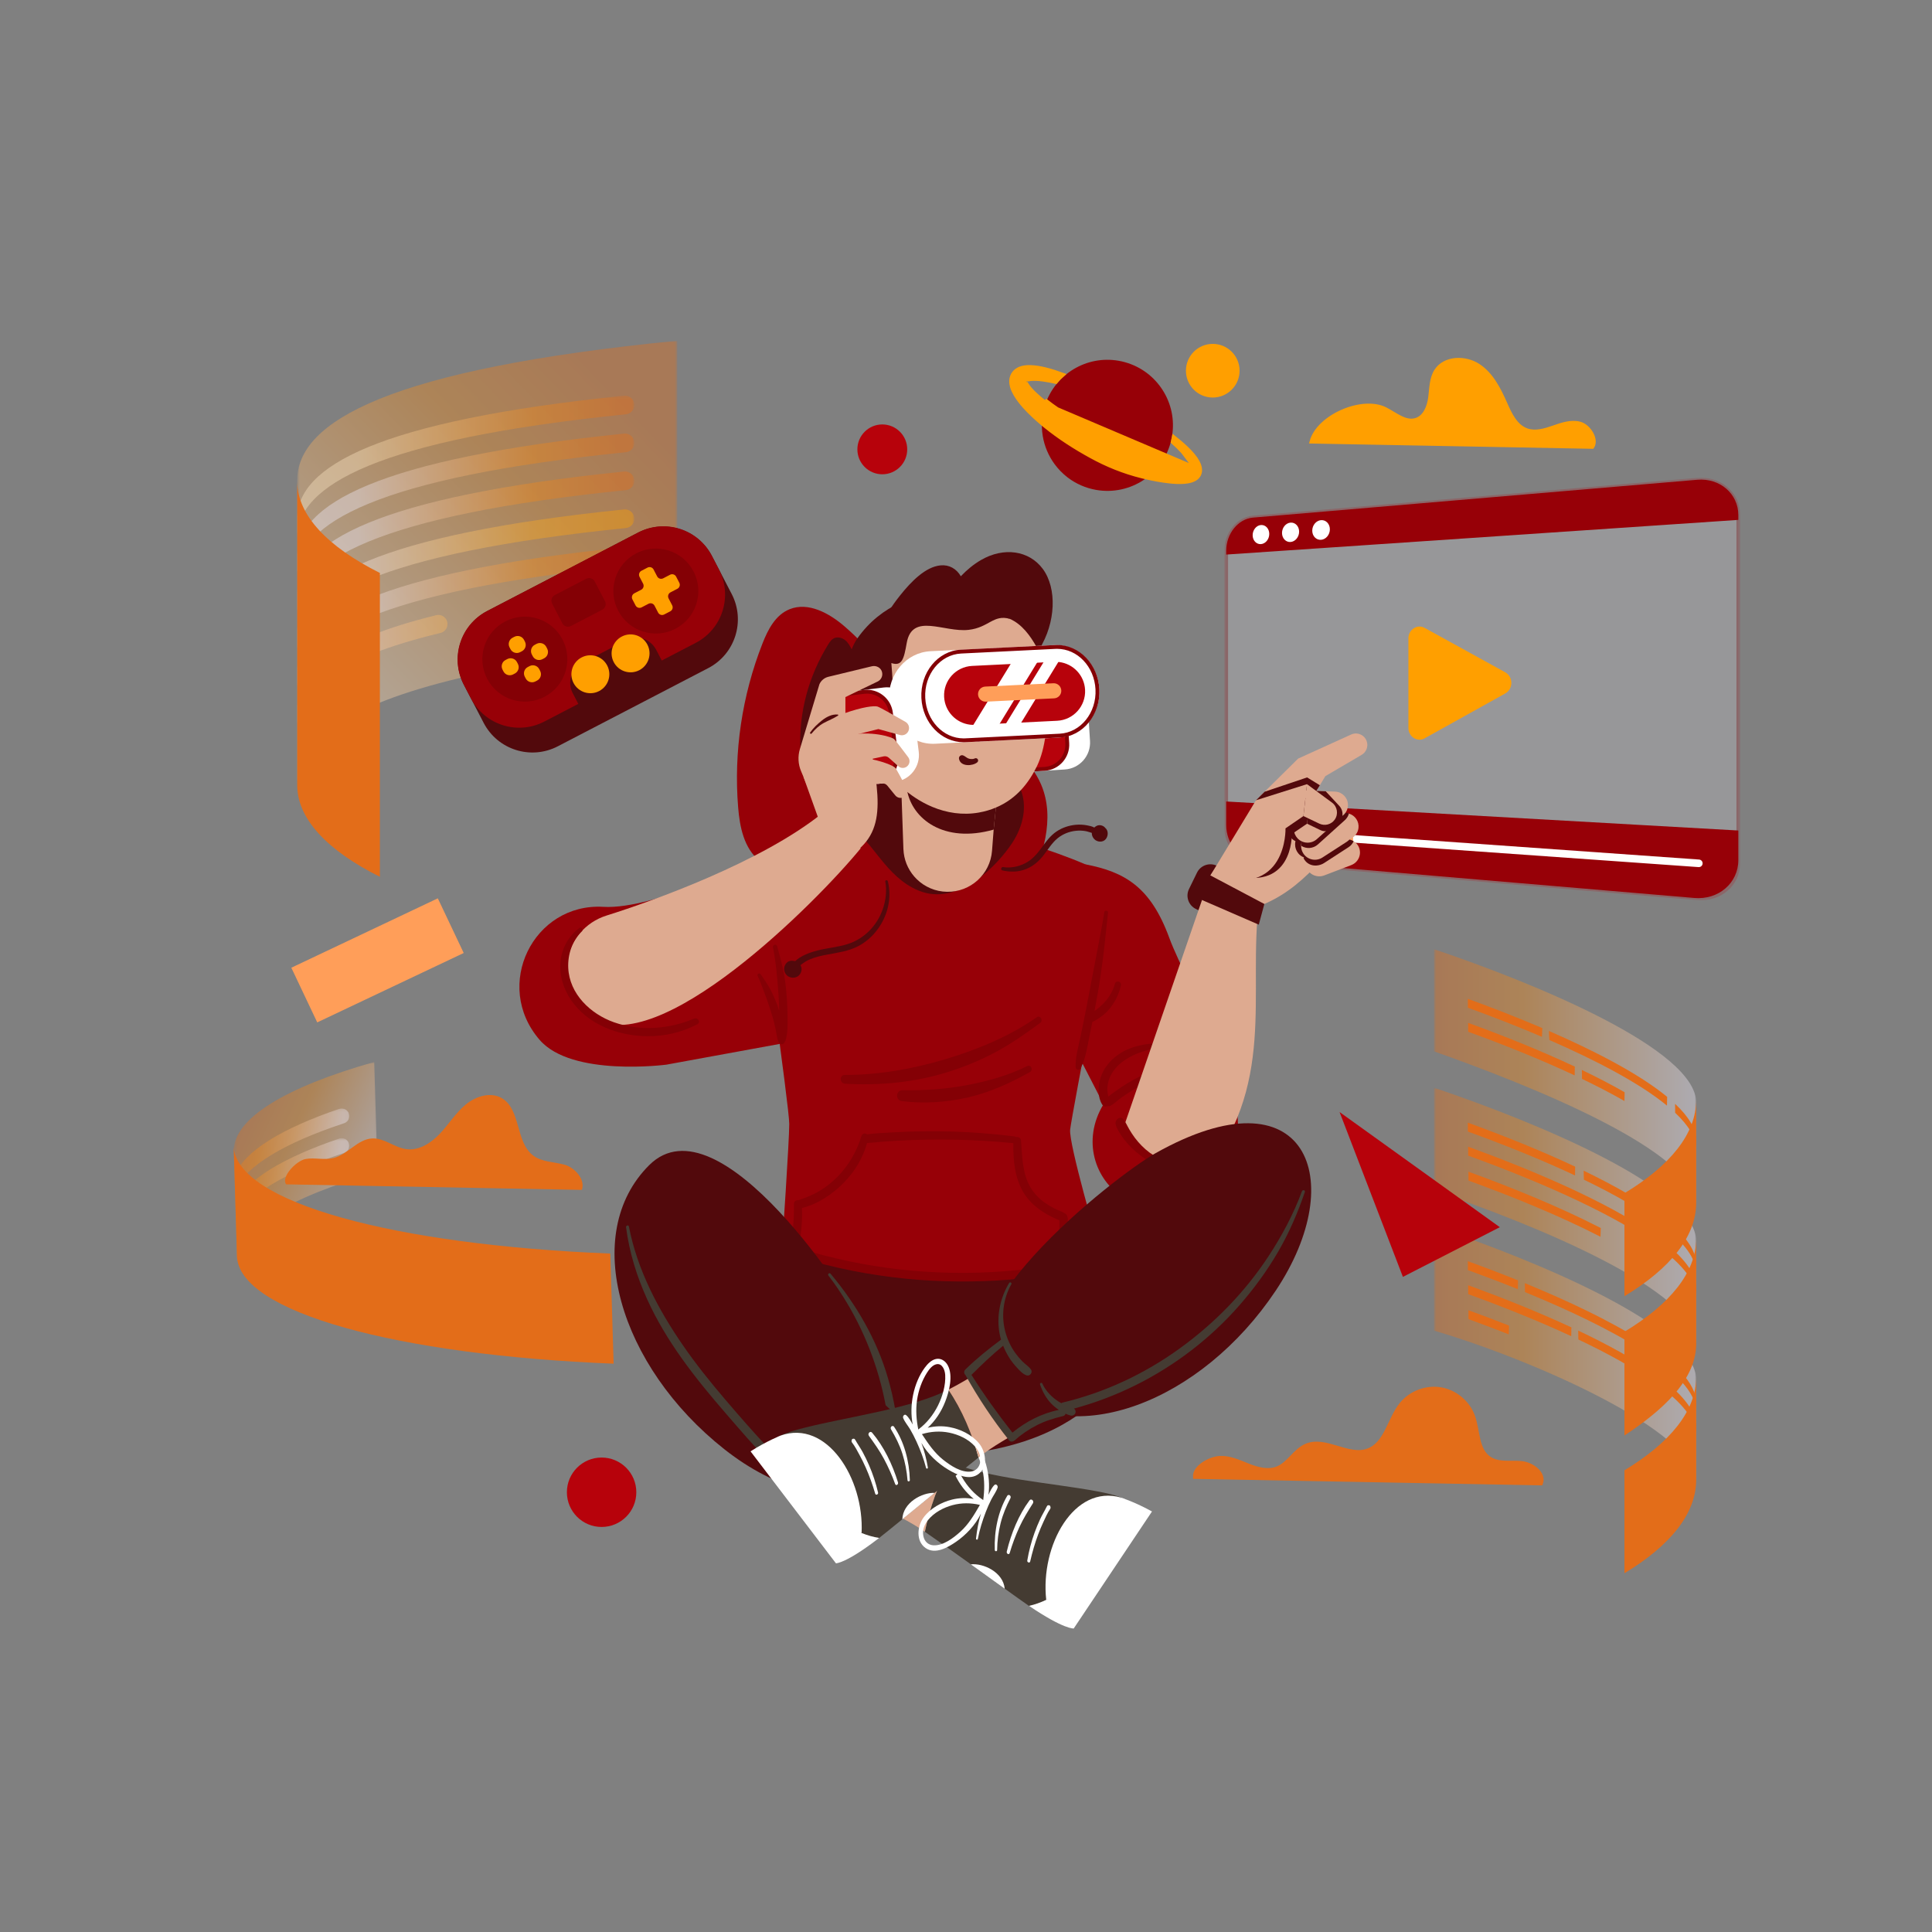 <svg viewBox="0 0 680 680" fill="none" xmlns="http://www.w3.org/2000/svg">
<rect x="0" y="0" width="680" height="680" fill="#808080" stroke="none"/>
<mask id="mask0_212_345" style="mask-type:luminance" maskUnits="userSpaceOnUse" x="-1" y="-1" width="681" height="681">
<path d="M-0 -0.001L679.84 -0.001L679.84 679.84L-0 679.84L-0 -0.001Z" fill="white"/>
</mask>
<g mask="url(#mask0_212_345)">
<path d="M461.589 155.443L560.464 157.296C562.217 154.609 559.22 149.946 556.125 149.097C553.032 148.247 549.781 149.372 546.753 150.427C543.724 151.482 540.398 152.486 537.373 151.417C533.51 150.05 531.545 145.869 529.889 142.121C527.639 137.025 525.006 131.75 520.354 128.684C515.701 125.617 508.455 125.809 505.453 130.502C503.699 133.243 503.775 136.712 503.349 139.938C502.924 143.165 501.527 146.759 498.431 147.758C494.675 148.969 491.129 145.747 487.602 143.975C479.389 139.85 463.98 146.568 461.589 155.443Z" fill="#E36D19"/>
<path d="M461.589 155.443L560.464 157.296C562.217 154.609 559.22 149.946 556.125 149.097C553.032 148.247 549.781 149.372 546.753 150.427C543.724 151.482 540.398 152.486 537.373 151.417C533.51 150.05 531.545 145.869 529.889 142.121C527.639 137.025 525.006 131.75 520.354 128.684C515.701 125.617 508.455 125.809 505.453 130.502C503.699 133.243 503.775 136.712 503.349 139.938C502.924 143.165 501.527 146.759 498.431 147.758C494.675 148.969 491.129 145.747 487.602 143.975C479.389 139.85 463.98 146.568 461.589 155.443Z" fill="#FF9F00" stroke="#FF9F00" stroke-width="1.333" stroke-miterlimit="10"/>
<path d="M420.557 519.85L542.382 522.134C543.758 518.578 539.228 515.244 535.431 514.903C531.635 514.562 527.446 515.424 524.271 513.315C519.73 510.302 520.332 503.588 518.483 498.46C516.721 493.579 512.195 489.803 507.078 488.945C501.959 488.089 496.451 490.183 493.194 494.221C488.913 499.533 487.901 508.092 481.508 510.469C474.537 513.061 466.561 505.869 459.723 508.794C455.734 510.5 453.604 515.174 449.577 516.786C446.33 518.085 442.645 517.081 439.393 515.8C436.139 514.52 432.837 512.94 429.345 513.112C425.853 513.286 420.265 516.365 420.557 519.85Z" fill="#E36D19"/>
<path d="M420.557 519.85L542.382 522.134C543.758 518.578 539.228 515.244 535.431 514.903C531.635 514.562 527.446 515.424 524.271 513.315C519.73 510.302 520.332 503.588 518.483 498.46C516.721 493.579 512.195 489.803 507.078 488.945C501.959 488.089 496.451 490.183 493.194 494.221C488.913 499.533 487.901 508.092 481.508 510.469C474.537 513.061 466.561 505.869 459.723 508.794C455.734 510.5 453.604 515.174 449.577 516.786C446.33 518.085 442.645 517.081 439.393 515.8C436.139 514.52 432.837 512.94 429.345 513.112C425.853 513.286 420.265 516.365 420.557 519.85Z" stroke="#E36D19" stroke-width="1.333" stroke-miterlimit="10"/>
<mask id="mask1_212_345" style="mask-type:luminance" maskUnits="userSpaceOnUse" x="430" y="168" width="183" height="149">
<path d="M430.901 168.124L612.514 168.124L612.514 316.885L430.901 316.885L430.901 168.124Z" fill="white"/>
</mask>
<g mask="url(#mask1_212_345)">
<g opacity="0.2">
<path d="M611.834 181.284L611.834 303.726C611.834 311.266 605.304 316.825 597.382 316.149L440.993 302.83C435.765 302.384 431.581 297.168 431.581 291.172L431.581 193.838C431.581 187.843 435.765 182.626 440.993 182.181L597.382 168.86C605.304 168.186 611.834 173.743 611.834 181.284Z" fill="#F7F5FD"/>
<path d="M611.834 181.284L611.834 303.726C611.834 311.266 605.304 316.825 597.382 316.149L440.993 302.83C435.765 302.384 431.581 297.168 431.581 291.172L431.581 193.838C431.581 187.843 435.765 182.626 440.993 182.181L597.382 168.86C605.304 168.186 611.834 173.743 611.834 181.284Z" stroke="#B7020B" stroke-width="1.333" stroke-miterlimit="10"/>
</g>
</g>
<path d="M611.834 181.284L611.834 182.983L431.581 195.188L431.581 193.837C431.581 187.843 435.765 182.626 440.993 182.181L597.382 168.86C605.304 168.186 611.834 173.743 611.834 181.284Z" fill="#970007"/>
<path d="M446.739 187.926C446.739 189.789 445.421 191.393 443.803 191.509C442.192 191.624 440.892 190.22 440.892 188.374C440.892 186.526 442.192 184.923 443.803 184.793C445.421 184.661 446.739 186.064 446.739 187.926Z" fill="white"/>
<path d="M457.248 187.123C457.248 189.013 455.891 190.642 454.226 190.761C452.569 190.881 451.228 189.457 451.228 187.583C451.228 185.709 452.569 184.082 454.226 183.947C455.891 183.811 457.248 185.233 457.248 187.123Z" fill="white"/>
<path d="M468.071 186.296C468.071 188.214 466.675 189.869 464.958 189.992C463.25 190.115 461.87 188.672 461.87 186.77C461.87 184.868 463.25 183.214 464.958 183.075C466.675 182.936 468.071 184.377 468.071 186.296Z" fill="white"/>
<path d="M501.058 221.555L501.058 221.555C499.013 220.428 496.378 222.034 496.378 224.708L496.378 256.184C496.378 258.855 499.008 260.448 501.056 259.31C501.056 259.31 501.056 259.31 501.056 259.309L529.447 243.509L529.448 243.509C531.892 242.149 531.887 238.544 529.45 237.201L501.058 221.555Z" fill="#FF9F00" stroke="#FF9F00" stroke-width="1.333"/>
<path d="M596.352 316.062L441.685 302.888C436.069 302.409 431.58 296.814 431.58 290.384L431.58 282.098L611.835 292.312L611.835 302.734C611.835 310.823 604.834 316.785 596.352 316.062Z" fill="#970007"/>
<path d="M455.638 293.769L597.932 303.861" stroke="#FFFFFD" stroke-width="2.667" stroke-miterlimit="10" stroke-linecap="round" stroke-linejoin="round"/>
<path d="M440.417 292.691L469.947 294.784" stroke="#FF9E59" stroke-width="2.667" stroke-miterlimit="10" stroke-linecap="round" stroke-linejoin="round"/>
<path d="M476.231 295.23C476.231 299.076 473.404 301.967 469.947 301.688C466.522 301.414 463.768 298.127 463.768 294.346C463.768 290.565 466.522 287.669 469.947 287.879C473.404 288.092 476.231 291.383 476.231 295.23Z" fill="#FF9E59"/>
<path d="M473.028 295.003C473.028 296.889 471.645 298.314 469.946 298.186C468.255 298.058 466.89 296.439 466.89 294.568C466.89 292.697 468.255 291.271 469.946 291.383C471.645 291.495 473.028 293.117 473.028 295.003Z" fill="#FFFFFD"/>
<mask id="mask2_212_345" style="mask-type:luminance" maskUnits="userSpaceOnUse" x="504" y="431" width="94" height="91">
<path d="M504.7 431.595L597 431.595L597 521.803L504.7 521.803L504.7 431.595Z" fill="white"/>
</mask>
<g mask="url(#mask2_212_345)">
<g opacity="0.4">
<path d="M597 485.569L597 521.803C597.119 503.636 538.61 478.274 504.7 468.32L504.7 431.595C540.582 443.682 597 466.925 597 485.569Z" fill="url(#paint0_linear_212_345)"/>
</g>
</g>
<path d="M536.681 451.627C536.698 452.509 536.719 453.394 536.736 454.277C536.739 454.444 536.748 454.611 536.753 454.778C566.941 467.16 596.994 483.217 596.994 496.826L596.994 493.695C596.994 480.076 566.894 464.012 536.681 451.627Z" fill="#E36D19"/>
<path d="M534.297 450.657C528.3 448.237 522.33 445.966 516.622 443.896C516.633 444.906 516.642 445.916 516.653 446.924C516.655 446.96 516.655 446.998 516.655 447.035C522.333 449.092 528.269 451.349 534.233 453.755C534.25 452.723 534.275 451.691 534.297 450.657Z" fill="#E36D19"/>
<path d="M585.556 485.838L585.603 487.976C585.611 488.327 585.621 488.677 585.63 489.026C592.657 494.564 596.995 500.084 596.995 505.251L596.995 502.121C596.995 496.934 592.627 491.395 585.556 485.838Z" fill="#E36D19"/>
<path d="M553.071 467.19C541.209 461.687 528.43 456.605 516.729 452.361C516.743 453.407 516.752 454.452 516.763 455.498C528.439 459.732 541.187 464.801 553.022 470.29L553.071 467.19Z" fill="#E36D19"/>
<path d="M555.478 468.32L555.526 471.466C565.814 476.346 575.284 481.528 582.566 486.738L582.636 483.658C575.334 478.426 565.817 473.22 555.478 468.32Z" fill="#E36D19"/>
<path d="M531.127 466.572C526.279 464.654 521.472 462.837 516.837 461.155C516.848 462.201 516.861 463.248 516.871 464.293C521.469 465.963 526.238 467.763 531.05 469.664C531.074 468.635 531.099 467.603 531.127 466.572Z" fill="#E36D19"/>
<path d="M597.006 484.595L597.006 520.817C597.006 532.794 587.824 544.025 571.748 553.733L571.748 517.496C587.824 507.79 597.006 496.559 597.006 484.595Z" fill="#E36D19"/>
<mask id="mask3_212_345" style="mask-type:luminance" maskUnits="userSpaceOnUse" x="504" y="382" width="94" height="92">
<path d="M504.7 382.835L597 382.835L597 473.043L504.7 473.043L504.7 382.835Z" fill="white"/>
</mask>
<g mask="url(#mask3_212_345)">
<g opacity="0.4">
<path d="M597 436.809L597 473.043C597 454.399 540.582 431.134 504.7 419.049L504.7 382.835C540.582 394.922 597 418.164 597 436.809Z" fill="url(#paint1_linear_212_345)"/>
</g>
</g>
<path d="M554.357 413.351C554.371 412.44 554.391 411.529 554.403 410.619C542.138 404.862 528.786 399.547 516.622 395.137C516.633 396.147 516.642 397.156 516.654 398.165C516.654 398.2 516.654 398.238 516.654 398.275C528.792 402.672 542.108 407.975 554.349 413.717C554.35 413.594 554.356 413.473 554.357 413.351Z" fill="#E36D19"/>
<path d="M557.4 412.044C557.406 412.479 557.417 412.916 557.422 413.351C557.429 413.967 557.449 414.583 557.466 415.199C579.32 425.753 596.994 437.629 596.994 448.066L596.994 444.935C596.994 434.49 579.284 422.605 557.4 412.044Z" fill="#E36D19"/>
<path d="M581.68 434.224C565.441 422.883 539.1 411.715 516.729 403.601C516.743 404.647 516.752 405.693 516.763 406.738C539.09 414.834 565.366 425.979 581.605 437.298C581.631 436.275 581.655 435.249 581.68 434.224Z" fill="#E36D19"/>
<path d="M584.429 436.223C584.455 437.284 584.481 438.346 584.507 439.41C592.184 445.233 596.994 451.058 596.994 456.491L596.994 453.36C596.994 447.909 592.152 442.065 584.429 436.223Z" fill="#E36D19"/>
<path d="M563.418 432.223C548.996 424.811 532.008 417.903 516.837 412.396C516.848 413.442 516.861 414.487 516.871 415.534C531.997 421.022 548.923 427.906 563.312 435.295C563.343 434.271 563.379 433.247 563.418 432.223Z" fill="#E36D19"/>
<path d="M597.006 435.835L597.006 472.057C597.522 485.864 584.321 496.918 571.748 505.252L571.748 468.736C587.824 459.03 597.006 447.799 597.006 435.835Z" fill="#E36D19"/>
<mask id="mask4_212_345" style="mask-type:luminance" maskUnits="userSpaceOnUse" x="504" y="334" width="94" height="91">
<path d="M504.7 334.076L597 334.076L597 424.284L504.7 424.284L504.7 334.076Z" fill="white"/>
</mask>
<g mask="url(#mask4_212_345)">
<g opacity="0.4">
<path d="M597 388.05L597 424.283C597.078 405.306 538.849 382.128 504.7 370.035L504.7 334.076C540.582 346.162 597 369.404 597 388.05Z" fill="url(#paint2_linear_212_345)"/>
</g>
</g>
<path d="M542.724 364.628C542.775 363.708 542.806 362.784 542.84 361.86C534.033 358.092 525.044 354.602 516.623 351.549C516.633 352.558 516.642 353.567 516.654 354.576C516.655 354.614 516.655 354.649 516.655 354.686C525.024 357.72 533.953 361.185 542.704 364.925C542.709 364.827 542.719 364.726 542.724 364.628Z" fill="#E36D19"/>
<path d="M589.573 388.509C589.592 389.559 589.6 390.61 589.595 391.659C594.246 396.043 596.994 400.373 596.994 404.478L596.994 401.347C596.994 397.235 594.238 392.899 589.573 388.509Z" fill="#E36D19"/>
<path d="M586.781 386.059C577.073 378.067 561.563 369.998 545.164 362.861C545.186 363.452 545.205 364.042 545.236 364.628C545.263 365.106 545.298 365.582 545.334 366.059C561.634 373.162 577.037 381.183 586.714 389.132C586.731 388.107 586.752 387.083 586.781 386.059Z" fill="#E36D19"/>
<path d="M554.269 375.403C542.076 369.685 528.826 364.401 516.73 360.013C516.742 361.059 516.752 362.104 516.763 363.15C528.837 367.528 542.058 372.801 554.23 378.507C554.242 377.473 554.257 376.438 554.269 375.403Z" fill="#E36D19"/>
<path d="M556.764 376.586C556.778 377.635 556.792 378.682 556.805 379.73C562.082 382.263 567.132 384.872 571.752 387.522C571.767 386.493 571.789 385.462 571.815 384.433C567.165 381.764 562.079 379.137 556.764 376.586Z" fill="#E36D19"/>
<path d="M597.006 387.075L597.006 423.297C597.006 435.274 587.824 446.505 571.748 456.213L571.748 419.976C587.824 410.27 597.006 399.039 597.006 387.075Z" fill="#E36D19"/>
<path d="M361.22 313.637C367.018 301.854 371.559 288.113 366.426 276.103C362.767 267.541 354.751 261.394 346.397 256.718C338.041 252.042 328.997 248.414 321.271 242.844C312.327 236.392 305.544 227.622 297.227 220.448C291.912 215.865 284.519 211.75 277.897 214.43C272.914 216.448 270.284 221.609 268.384 226.446C261.166 244.8 258.213 264.653 259.801 284.16C260.363 291.061 261.833 298.544 267.349 303.016C271.61 306.47 277.428 307.415 282.83 308.815C295.228 312.025 306.725 318.295 315.906 326.849L361.22 313.637Z" fill="#970007"/>
<path d="M288.175 401.255L269.55 463.731C269.55 463.731 266.417 513.549 327.437 512.429C388.456 511.307 398.433 474.101 398.433 474.101L372.051 401.255L288.175 401.255Z" fill="#52090C"/>
<path d="M333.622 289.01C333.622 289.01 302.712 298.39 267.071 314.071C267.071 314.071 277.792 389.558 277.792 395.594C277.792 401.631 275.297 438.333 275.297 438.333C275.297 438.333 340.604 466.277 386.582 438.333C386.582 438.333 376.131 402.598 376.655 397.598C377.177 392.598 393.075 310.028 393.075 310.028C377.925 299.564 333.622 289.01 333.622 289.01Z" fill="#970007"/>
<path d="M364.898 358.042C355.254 364.811 343.774 369.525 332.521 372.867C321.149 376.244 309.237 378.364 297.354 378.344C295.33 378.339 295.473 381.338 297.44 381.446C309.756 382.133 322.012 380.979 333.803 377.258C339.602 375.428 345.233 373.098 350.59 370.217C356.066 367.272 361.102 363.713 366.104 360.035C367.296 359.156 366.133 357.175 364.898 358.042Z" fill="#840005"/>
<path d="M361.524 375.235C354.862 378.561 347.389 380.601 340.089 381.971C332.711 383.356 325.263 383.855 317.761 383.699C315.264 383.647 314.98 387.265 317.469 387.567C325.242 388.516 333.24 387.997 340.865 386.213C348.615 384.4 355.595 381.187 362.51 377.322C363.793 376.604 362.863 374.567 361.524 375.235Z" fill="#840005"/>
<path d="M281.044 439.316C281.217 438.507 281.317 437.668 281.445 436.942C281.701 435.497 281.898 434.042 282.046 432.582C282.296 430.115 282.368 427.65 282.265 425.18C287.871 423.82 293.202 420.187 297.153 416.101C300.886 412.241 303.763 407.493 305.18 402.304C306.916 402.219 308.662 401.985 310.391 401.852C312.268 401.707 314.147 401.584 316.026 401.483C329.563 400.749 343.17 401.021 356.664 402.347C356.573 408.167 357.121 414.437 360.117 419.523C361.651 422.129 363.806 424.251 366.265 425.985C367.423 426.803 368.654 427.52 369.921 428.157C370.862 428.629 371.854 429.134 372.878 429.469C372.859 432.219 372.837 434.969 372.826 437.719C372.816 440.214 372.723 442.736 372.784 445.236C366.304 446.077 359.821 446.959 353.304 447.453C341.06 448.38 328.728 448.149 316.526 446.774C304.498 445.42 292.604 442.895 281.044 439.316ZM277.702 440.642C277.775 441.636 278.679 442.165 279.473 441.951C279.578 442.013 279.665 442.087 279.797 442.128C286.511 444.222 293.337 445.958 300.238 447.314C312.47 449.715 324.937 450.969 337.403 451.035C349.39 451.099 361.672 450.347 373.378 447.613C374.23 448.279 375.762 447.907 375.837 446.483C375.99 443.578 375.859 440.628 375.856 437.719C375.853 434.798 375.838 431.875 375.827 428.954C375.827 428.713 375.778 428.504 375.694 428.325C375.661 427.866 375.388 427.467 374.994 427.191C373.867 426.401 372.387 425.997 371.154 425.366C369.983 424.765 368.845 424.095 367.768 423.335C365.679 421.861 363.866 419.979 362.595 417.754C359.764 412.804 359.802 406.974 359.368 401.457C359.289 400.443 358.38 400.03 357.637 400.213C357.446 400.089 357.228 399.997 356.983 399.968C353.119 399.495 349.244 399.105 345.364 398.805C338.482 398.272 331.575 398.098 324.675 398.185C321.227 398.228 317.778 398.356 314.334 398.554C311.325 398.728 308.216 398.821 305.212 399.251C304.598 398.743 303.526 398.815 303.219 399.831C303.205 399.876 303.188 399.918 303.174 399.964C303.046 400.155 302.978 400.376 302.958 400.61C301.326 405.584 298.649 410.181 295.001 413.949C293.091 415.922 290.952 417.651 288.605 419.079C286.222 420.531 283.722 421.494 281.105 422.418C281.07 422.432 281.048 422.456 281.015 422.47C280.258 422.341 279.426 422.746 279.442 423.756C279.488 426.592 279.393 429.442 279.089 432.264C278.935 433.679 278.72 435.09 278.459 436.491C278.341 437.123 278.212 437.753 278.073 438.381C277.91 439.118 277.645 439.881 277.702 440.642Z" fill="#840005"/>
<path d="M318.421 304.41C301.733 297.358 287.828 291.428 268.061 301.745C268.061 301.745 230.578 320.259 212.388 319.181C187.77 317.722 173.315 346.839 189.959 366.033C201.314 379.128 234.565 374.72 234.565 374.72L282.39 365.971L318.421 304.41Z" fill="#970007"/>
<path d="M356.27 296.67C360.103 290.857 361.813 283.579 358.999 277.328C356.85 272.556 352.332 268.892 347.411 266.15C342.492 263.409 337.079 261.435 331.989 258.95C318.019 252.127 306.582 241.34 299.79 228.585C299.192 227.462 298.607 226.295 297.602 225.428C296.596 224.562 295.043 224.057 293.754 224.551C292.722 224.947 292.093 225.863 291.552 226.733C284.542 238.015 281.101 251.004 281.717 263.858C282.02 270.179 283.429 276.755 287.889 281.707C291.322 285.519 296.252 288.029 300.232 291.404C304.577 295.09 307.701 299.728 311.312 303.986C314.923 308.246 319.304 312.305 325 314.043C337.701 317.918 350.633 305.215 356.27 296.67Z" fill="#52090C"/>
<path d="M374.798 270.827L362.931 271.591C357.707 271.929 353.199 267.967 352.863 262.743L351.931 248.297C351.596 243.072 355.558 238.565 360.78 238.228L372.647 237.462C377.871 237.126 382.379 241.088 382.716 246.312L383.647 260.759C383.984 265.983 380.022 270.49 374.798 270.827Z" fill="white"/>
<path d="M362.042 270.95C357.574 270.95 353.849 267.453 353.56 262.989L352.591 247.963C352.444 245.695 353.189 243.506 354.692 241.8C356.191 240.092 358.268 239.071 360.535 238.926L365.633 238.597C365.818 238.584 366.004 238.579 366.188 238.579C370.657 238.579 374.382 242.076 374.671 246.541L375.639 261.564C375.941 266.247 372.378 270.302 367.696 270.603L362.598 270.932C362.412 270.945 362.227 270.95 362.042 270.95Z" fill="#B7020B"/>
<path d="M366.187 237.899C365.989 237.899 365.789 237.906 365.589 237.918L360.492 238.247C355.427 238.573 351.586 242.943 351.912 248.008L352.881 263.033C353.194 267.896 357.237 271.631 362.042 271.631C362.24 271.631 362.44 271.624 362.643 271.611L367.74 271.282C372.804 270.955 376.643 266.585 376.317 261.521L375.349 246.497C375.036 241.634 370.994 237.899 366.187 237.899ZM366.189 239.259C370.299 239.259 373.728 242.477 373.992 246.584L374.96 261.608C375.237 265.916 371.959 269.647 367.652 269.925L362.554 270.254C362.382 270.265 362.212 270.271 362.042 270.271C357.931 270.271 354.502 267.053 354.238 262.946L353.269 247.92C353.134 245.833 353.821 243.819 355.201 242.247C356.583 240.677 358.492 239.738 360.579 239.604L365.676 239.275C365.847 239.264 366.019 239.259 366.189 239.259Z" fill="#840005"/>
<path d="M352.417 265.405L351.171 277.772L350.52 284.229L349.738 291.99L349.159 299.461C348.536 307.685 341.6 314.012 333.333 313.882C329.177 313.823 325.398 312.131 322.633 309.409C320.2 307.018 318.536 303.819 318.086 300.228C318.029 299.766 317.985 299.287 317.97 298.809L317.204 276.931L316.42 254.532L329.569 258.498L352.417 265.405Z" fill="#DEAA90"/>
<path d="M351.446 275.258L349.737 291.994C332.162 296.974 321.03 288.184 319.248 278.127C326.287 276.696 348.832 273.772 351.446 275.258Z" fill="#52090C"/>
<path d="M367.027 200.235C362.208 193.72 353.265 192.449 345.247 197.129C342.748 198.587 340.343 200.525 338.181 202.823C336.66 200.18 334.069 198.688 331.011 198.994C325.732 199.524 320.723 204.653 316.819 209.547C313.898 213.209 311.352 217.191 308.938 221.279C308.956 222.756 309.096 224.201 309.228 225.649C324.617 219.026 341.087 214.796 354.197 221.837C357.577 223.65 360.527 226.17 362.942 229.416C363.69 230.422 365.076 229.64 365.802 228.479C371.622 219.15 372.077 207.062 367.027 200.235Z" fill="#52090C"/>
<path d="M368.008 246.496C368.205 225.6 365.195 220.156 360.47 215.297C352.941 207.552 318.496 200.881 301.752 224.71C295.383 233.771 298.222 252.888 303.087 256.817C307.953 260.749 368.008 246.496 368.008 246.496Z" fill="#52090C"/>
<path d="M364.797 227.658C362.668 223.806 359.628 219.622 355.414 217.826C344.7 213.222 329.511 214.8 321.098 220.505C308.936 228.745 301.913 244.28 305.214 257.485C305.243 257.63 305.287 257.76 305.315 257.891C307.183 264.884 311.469 271.719 317.203 276.932C320.417 279.87 324.11 282.302 328.063 283.968C333.202 286.124 338.82 286.995 344.496 285.995C346.697 285.604 348.696 285.011 350.52 284.228C357.875 281.144 362.263 275.325 365.043 269.517C370.891 257.268 368.532 234.376 364.797 227.658Z" fill="#DEAA90"/>
<path d="M308.34 248.731C305.064 246.79 300.587 246.412 297.593 248.765C295.098 250.724 294.145 254.086 293.988 257.255C293.787 261.341 294.717 265.549 297.036 268.921C299.352 272.293 303.132 274.736 307.214 275.012C311.296 275.287 315.558 273.196 317.472 269.579C321.143 262.641 314.227 252.221 308.34 248.731Z" fill="#DEAA90"/>
<path d="M312.283 263.768C311.277 261.896 309.786 260.227 307.954 259.133C307.112 258.631 306.247 258.196 305.313 257.893C304.38 257.59 303.389 257.474 302.432 257.262C301.809 257.126 301.454 258.128 302.08 258.351C302.493 258.498 302.87 258.654 303.235 258.902C303.601 259.149 303.941 259.436 304.289 259.708C304.644 259.987 304.993 260.275 305.336 260.569C305.502 260.71 305.668 260.854 305.823 261.007C305.977 261.157 306.221 261.338 306.321 261.53C306.285 261.489 306.25 261.448 306.214 261.409C306.265 261.467 306.315 261.526 306.365 261.586C306.496 261.734 306.625 261.884 306.76 262.028C306.843 262.115 306.927 262.202 307.009 262.29C307.021 262.304 307.015 262.297 307.026 262.308C307.357 262.603 307.63 263.046 307.88 263.405C308.406 264.157 308.912 264.924 309.325 265.745C309.518 266.128 310.077 266.43 310.478 266.506C310.9 266.583 311.442 266.493 311.793 266.236C312.631 265.619 312.756 264.646 312.283 263.768Z" fill="#52090C"/>
<path d="M364.213 234.413C368.168 240.928 350.836 239.333 352.314 234.47C353.422 230.826 362.557 231.686 364.213 234.413Z" fill="#52090C"/>
<path d="M319.988 234.822C320.064 231.387 328.388 230.745 330.497 231.964C336.412 235.383 319.842 241.443 319.988 234.822Z" fill="#52090C"/>
<path d="M337.848 266.106C338.162 265.807 338.609 265.729 339.013 265.89C340.102 266.322 340.513 267.339 342.492 267.131C342.655 267.115 343.016 266.976 343.164 266.908C343.536 266.738 343.993 266.949 344.175 267.287C344.368 267.645 344.261 268.081 343.939 268.342C342.334 269.645 338.25 269.903 337.577 267.267C337.467 266.835 337.505 266.432 337.848 266.106Z" fill="#52090C"/>
<path d="M343.224 251.812C342.835 248.646 342.592 245.449 342.376 242.267C342.339 241.729 343.191 241.623 343.308 242.146C344.108 245.673 344.838 249.218 345.446 252.782C345.719 254.393 346.09 256.053 346.158 257.689C346.211 259.001 345.813 260.304 344.648 260.997C344.1 261.323 343.561 260.68 343.813 260.161C344.369 259.006 343.995 257.534 343.814 256.331C343.584 254.83 343.409 253.32 343.224 251.812Z" fill="#52090C"/>
<path d="M303.475 247.184C308.34 248.731 307.987 252.949 311.96 253.981C315.797 254.979 313.725 233.379 313.725 233.379C317.47 234.59 318.139 231.993 319.125 226.36C321.034 215.455 332.229 222.67 340.897 221.692C348.065 220.886 349.602 216.167 355.419 217.821C344.23 209.219 320.07 210.838 310.351 224.605C300.633 238.373 303.475 247.184 303.475 247.184Z" fill="#52090C"/>
<path d="M353.102 305.184C355.623 305.618 358.474 305.026 360.746 303.879C363.215 302.632 364.957 300.637 366.559 298.436C368.114 296.298 369.646 294.142 371.871 292.646C373.868 291.303 376.226 290.517 378.619 290.298C379.946 290.177 381.304 290.246 382.615 290.495C383.391 290.643 384.374 290.839 385.152 291.265C385.45 290.983 385.787 290.744 386.164 290.596C387.098 290.23 388.25 290.528 388.914 291.27C388.933 291.292 388.942 291.318 388.961 291.34C390.159 292.289 390.112 294.164 389.23 295.296C388.214 296.602 386.161 296.461 385.099 295.296C384.544 294.688 384.249 293.954 384.278 293.147C383.563 292.962 382.841 292.665 382.175 292.542C381.031 292.329 379.868 292.297 378.713 292.41C376.371 292.635 374.084 293.541 372.256 295.026C370.148 296.739 368.764 299.184 367.087 301.283C365.453 303.331 363.502 304.94 361.052 305.911C358.384 306.968 355.623 306.977 352.846 306.378C352.073 306.212 352.331 305.051 353.102 305.184Z" fill="#52090C"/>
<path d="M381.987 304.213C395.909 306.887 404.971 312.19 411.531 330.042C418.092 347.895 444.651 390.143 432.662 407.778C407.852 444.272 372.878 414.257 388.392 388.653L374.779 362.218L381.987 304.213Z" fill="#970007"/>
<path d="M387.329 379.445C388.358 376.21 390.41 373.533 393.12 371.518C399.222 366.981 406.979 367.086 414.223 366.84C415 366.812 415.021 367.976 414.259 368.035C407.773 368.539 400.954 369.541 395.514 373.382C393.285 374.955 391.356 377.132 390.421 379.722C389.968 380.977 389.719 382.307 389.739 383.642C389.763 385.081 390.199 386.264 390.638 387.611C391.166 389.235 388.835 390.189 387.95 388.787C386.282 386.146 386.415 382.317 387.329 379.445Z" fill="#840005"/>
<path d="M389.198 386.837C390.185 385.707 391.62 384.798 392.833 383.919C394.078 383.015 395.359 382.163 396.673 381.362C399.216 379.81 401.872 378.456 404.631 377.326C410.234 375.028 416.178 374.173 422.181 373.72C422.993 373.659 422.997 374.865 422.217 374.966C416.49 375.692 410.911 377.759 405.657 380.099C403.056 381.257 400.518 382.562 398.093 384.058C396.881 384.806 395.695 385.597 394.541 386.431C393.358 387.286 392.258 388.37 391.015 389.125C389.552 390.015 388.119 388.074 389.198 386.837Z" fill="#840005"/>
<path d="M435.143 313.906L432.329 319.665C431.055 322.27 427.913 323.349 425.309 322.077L420.901 319.923C418.297 318.65 417.217 315.507 418.49 312.903L421.305 307.143C422.579 304.538 425.721 303.46 428.325 304.733L432.733 306.886C435.336 308.159 436.416 311.301 435.143 313.906Z" fill="#52090C"/>
<path d="M447.508 298.795C435.731 331.51 449.159 363.902 434.13 396.498C426.356 413.361 404.902 414.277 395.458 396.858L404.873 369.547L426.074 308.037L447.508 298.795Z" fill="#DEAA90"/>
<path d="M418.629 411.043C417.645 410.225 416.239 410.321 415.019 410.106C413.777 409.886 412.552 409.577 411.351 409.187C408.943 408.401 406.708 407.203 404.664 405.709C402.683 404.261 400.909 402.423 399.429 400.469C398.705 399.512 398.057 398.489 397.446 397.456C396.764 396.304 396.235 394.993 395.403 393.952C394.272 392.537 392.412 394.121 392.642 395.536C392.853 396.837 393.758 398.239 394.461 399.34C395.218 400.529 396.104 401.648 397.04 402.699C398.845 404.725 400.956 406.441 403.2 407.955C405.431 409.46 407.861 410.675 410.368 411.647C411.594 412.123 412.858 412.514 414.138 412.815C415.414 413.114 417.164 413.684 418.367 412.994C419.009 412.623 419.262 411.568 418.629 411.043Z" fill="#840005"/>
<path d="M426.073 308.033L427.626 321.945C453.313 320.933 462.639 303.66 470.857 297.449L445.957 279.906L426.073 308.033Z" fill="#DEAA90"/>
<path d="M459.134 286.74C458.841 287.267 458.637 287.859 458.56 288.493C458.54 288.665 458.529 288.827 458.528 288.994C458.476 290.746 459.38 292.35 460.805 293.234C461.349 293.582 461.969 293.818 462.631 293.924L466.81 294.602L472.711 295.545C473.558 295.677 474.379 295.581 475.117 295.3C476.159 294.913 477.032 294.171 477.577 293.185C477.871 292.657 478.065 292.059 478.14 291.427C478.413 289.11 476.945 286.975 474.743 286.352L474.733 286.346C474.614 286.312 474.489 286.287 474.364 286.264L464.327 284.316C464.233 284.294 464.131 284.283 464.03 284.273C461.988 283.999 460.077 285.04 459.134 286.74Z" fill="#DEAA90"/>
<path d="M481.035 260.887C480.262 258.64 477.72 257.547 475.559 258.53L456.913 266.993L442.071 281.664L453.288 295.172L466.47 273.178L479.262 265.679C480.92 264.709 481.662 262.702 481.035 260.887Z" fill="#DEAA90"/>
<path d="M442.071 281.664L445.109 278.659L460.058 273.627L464.549 276.384L452.467 295.672L442.071 281.664Z" fill="#52090C"/>
<path d="M478.628 300.659C478.409 302.326 477.315 303.816 475.634 304.473L466.08 308.121C463.623 309.054 460.846 307.871 459.83 305.444C459.542 304.748 459.44 304.016 459.473 303.303C459.472 303.162 459.488 303.046 459.503 302.927C459.515 302.829 459.531 302.712 459.564 302.616C459.881 300.963 461.047 299.521 462.759 298.949L472.413 295.614C473.789 295.155 475.259 295.35 476.42 296.08C476.586 296.182 476.749 296.303 476.912 296.425C477.494 296.86 477.974 297.461 478.277 298.181C478.627 299.005 478.734 299.856 478.628 300.659Z" fill="#DEAA90"/>
<path d="M476.42 296.08C476.07 296.912 475.475 297.651 474.647 298.18L466.078 303.734C463.939 305.128 460.454 305.159 458.834 302.13C459.152 300.476 461.047 299.522 462.759 298.949L472.413 295.613C473.789 295.156 475.259 295.349 476.42 296.08Z" fill="#52090C"/>
<path d="M471.151 293.426C471.08 294.749 470.458 296.042 469.321 296.912L463.655 301.091C461.569 302.702 458.578 302.344 456.923 300.316C456.2 299.406 455.84 298.356 455.837 297.288C455.823 297.188 455.829 297.07 455.834 296.971C455.912 295.53 456.598 294.16 457.855 293.256L463.705 289.327C464.694 288.628 465.877 288.354 466.997 288.493C468.16 288.614 469.257 289.187 470.058 290.14C470.859 291.094 471.214 292.262 471.151 293.426Z" fill="#52090C"/>
<path d="M457.975 297.092C457.966 297.194 457.948 297.307 457.949 297.416C457.938 297.546 457.945 297.673 457.94 297.792L457.951 297.799C457.952 298.736 458.231 299.672 458.807 300.513C460.293 302.672 463.252 303.254 465.461 301.813L474.042 296.268C474.457 295.992 474.819 295.671 475.117 295.3C475.679 294.616 476.033 293.785 476.143 292.926C476.295 291.768 476.033 290.579 475.308 289.565C474.888 288.994 474.385 288.547 473.807 288.209C473.36 287.962 472.876 287.785 472.377 287.691C471.275 287.464 470.072 287.641 469.039 288.262L460.806 293.235L460.276 293.553C458.958 294.355 458.169 295.666 457.975 297.092Z" fill="#DEAA90"/>
<path d="M460.856 293.144L460.326 293.463C459.007 294.265 458.219 295.576 458.026 297.002C458.015 297.104 457.997 297.217 457.998 297.325C457.989 297.456 457.996 297.584 457.99 297.703L458.001 297.709C459.789 298.854 462.201 298.706 463.856 297.217L466.859 294.512L473.366 288.644C473.546 288.485 473.722 288.305 473.856 288.119C474.317 287.563 474.62 286.933 474.795 286.263L474.782 286.256C474.663 286.221 474.539 286.198 474.414 286.175L464.378 284.225C464.283 284.203 464.181 284.194 464.079 284.183L458.576 288.905C458.526 290.655 459.429 292.261 460.856 293.144Z" fill="#52090C"/>
<path d="M455.236 280.749C454.825 281.487 454.604 282.33 454.625 283.232C454.692 285.876 456.851 287.978 459.479 287.996L462.781 288.016L469.7 288.037C470.738 288.046 471.707 287.709 472.482 287.142C473.052 286.753 473.51 286.226 473.849 285.616C474.259 284.878 474.47 284.028 474.43 283.132C474.331 280.685 472.357 278.716 469.912 278.617L466.603 278.5L463.092 278.361L459.694 278.239C457.777 278.157 456.101 279.189 455.236 280.749Z" fill="#DEAA90"/>
<path d="M467.793 286.283C467.926 287.601 467.509 288.975 466.519 290.008L461.559 295.005C459.745 296.917 456.735 297.021 454.79 295.27C453.935 294.481 453.418 293.501 453.252 292.445C453.222 292.347 453.21 292.23 453.201 292.132C453.055 290.695 453.524 289.237 454.627 288.152L459.809 283.371C460.678 282.53 461.805 282.078 462.933 282.043C464.1 281.985 465.272 282.383 466.21 283.203C467.147 284.023 467.676 285.121 467.793 286.283Z" fill="#52090C"/>
<path d="M472.681 284.931C472.71 286.255 472.188 287.593 471.122 288.546L463.484 295.347C461.527 297.112 458.518 296.983 456.714 295.086C455.924 294.234 455.485 293.215 455.4 292.149C455.379 292.051 455.376 291.932 455.373 291.834C455.34 290.39 455.922 288.973 457.105 287.976L464.947 281.409C465.878 280.637 467.036 280.274 468.165 280.327C469.333 280.359 470.471 280.848 471.343 281.738C472.213 282.627 472.653 283.765 472.681 284.931Z" fill="#DEAA90"/>
<path d="M432.281 307.442L445.91 285.151L461.133 280.405L460.04 289.913L454.679 293.558C454.679 293.558 455.299 314.924 432.281 307.442Z" fill="#52090C"/>
<path d="M461.133 280.404L468.559 285.919C470.173 287.117 470.527 289.388 469.355 291.021C468.312 292.471 466.378 292.964 464.77 292.189L460.039 289.912L461.133 280.404Z" fill="#52090C"/>
<path d="M426.073 308.033L442.071 281.663L460.02 275.999L458.769 287.227L452.455 291.551C452.455 291.551 453.275 316.77 426.073 308.033Z" fill="#DEAA90"/>
<path d="M463.093 278.361L460.622 286.436L462.781 288.017L465.62 290.084C465.773 290.198 465.93 290.3 466.081 290.386C467.736 291.302 469.805 291.055 471.195 289.71C471.94 289.004 472.368 288.092 472.481 287.142C472.648 285.901 472.279 284.607 471.366 283.625L466.603 278.499L463.093 278.361Z" fill="#52090C"/>
<path d="M460.02 275.999L468.809 282.477C470.719 283.885 471.146 286.565 469.769 288.495C468.545 290.213 466.265 290.801 464.361 289.894L458.769 287.227L460.02 275.999Z" fill="#DEAA90"/>
<path d="M425.372 307.772L445.007 318.172L443.046 325.448L421.815 316.23L425.372 307.772Z" fill="#52090C"/>
<path d="M380.29 364.959C381.028 361.459 381.725 357.95 382.409 354.437C383.785 347.364 385.109 340.279 386.474 333.202C387.257 329.149 388.034 325.094 388.674 321.016C388.791 320.27 390.076 320.429 389.994 321.186C389.212 328.387 388.531 335.595 387.473 342.765C386.83 347.129 386.058 351.473 385.228 355.807C385.352 355.726 385.477 355.648 385.598 355.565C385.808 355.421 386.12 355.191 386.198 355.13C387.192 354.356 388.115 353.49 388.954 352.55C390.557 350.757 391.777 348.607 392.412 346.256C392.782 344.888 394.837 345.44 394.531 346.812C393.92 349.544 392.746 352.155 391.052 354.384C390.214 355.486 389.269 356.5 388.178 357.357C387.588 357.819 386.984 358.262 386.348 358.659C385.776 359.017 385.137 359.425 384.483 359.633C384.173 361.175 383.862 362.717 383.542 364.256C382.723 368.196 382.19 372.506 380.287 376.092C379.846 376.925 378.619 376.516 378.586 375.642C378.452 372.056 379.556 368.448 380.29 364.959Z" fill="#840005"/>
<path d="M306.547 471.738C299.885 457.32 252.976 385.814 228.536 410.054C204.095 434.293 217.954 480.89 254.982 510.109C292.01 539.329 332.107 527.051 306.547 471.738Z" fill="#52090C"/>
<path d="M221.356 431.697C224.289 446.897 231.62 460.797 240.326 473.44C244.91 480.098 249.975 486.411 255.224 492.553C260.276 498.463 265.391 504.372 270.748 510.011C276.104 515.648 282.092 520.591 289.758 522.606C291.445 523.05 290.722 525.378 289.089 525.155C281.968 524.18 275.97 519.482 270.976 514.594C265.425 509.161 260.376 503.143 255.29 497.28C244.654 485.025 234.499 472.142 227.767 457.273C224.104 449.179 221.503 440.78 220.349 431.962C220.264 431.318 221.227 431.024 221.356 431.697Z" fill="#443B32"/>
<path d="M292.315 448.296C301.33 459.012 308.572 471.446 312.504 484.949C313.616 488.769 314.498 492.648 315.165 496.569C315.492 498.503 312.492 499.127 312.172 497.181C309.948 483.614 305.204 470.48 298.158 458.676C296.155 455.32 293.98 452.044 291.576 448.96C291.187 448.461 291.899 447.803 292.315 448.296Z" fill="#443B32"/>
<path d="M377.913 573.176L405.465 531.987C399.724 528.796 394.533 527.083 394.533 527.083L362.163 565.195C374.461 573.543 377.913 573.176 377.913 573.176Z" fill="white"/>
<path d="M368.224 563.091C366.286 564.023 364.266 564.742 362.165 565.215C359.923 563.687 357.034 561.59 353.469 559.042C350.162 556.669 346.283 553.855 341.857 550.684C337.064 547.243 331.613 543.368 325.515 539.13C327.196 530.845 330.275 521.954 334.658 514.644L334.674 514.646C347.63 520.352 369.992 521.905 385.7 524.816C389.748 525.554 392.895 526.313 394.526 527.088C395.851 529.726 385.817 554.69 368.224 563.091Z" fill="#443B32"/>
<path d="M310.822 500.238C309.026 498.851 307.119 497.353 305.076 495.674C307.119 497.353 309.023 498.867 310.822 500.238Z" fill="#E0954A"/>
<path d="M292.809 485.335L292.807 485.352C293.47 485.922 294.118 486.473 294.749 487.022C294.119 486.455 293.472 485.904 292.809 485.335Z" fill="#E0954A"/>
<path d="M334.657 514.645C330.275 521.954 327.196 530.845 325.516 539.13C315.098 531.865 300.471 527.147 286.553 518.14L292.802 485.352C293.465 485.921 294.113 486.472 294.744 487.024C296.022 488.124 297.271 489.172 298.456 490.18C299.623 491.186 300.763 492.139 301.871 493.056L301.887 493.057C302.979 493.972 304.04 494.849 305.054 495.672L305.07 495.673C307.114 497.353 309.019 498.868 310.816 500.237C313.965 502.663 316.762 504.667 319.411 506.418C320.149 506.912 320.889 507.385 321.612 507.842C321.983 508.062 322.353 508.3 322.727 508.503C323.434 508.957 324.147 509.362 324.858 509.766C325.214 509.97 325.569 510.171 325.943 510.374C326.639 510.761 327.335 511.146 328.05 511.516C330.197 512.61 332.35 513.638 334.657 514.645Z" fill="#DEAA90"/>
<path d="M286.558 518.139L292.807 485.352L292.809 485.334L292.792 485.333L286.558 518.139Z" fill="#DEAA90"/>
<path d="M353.63 559.187C350.221 556.736 346.232 553.847 341.684 550.594C346.091 550.121 353.086 553.312 353.63 559.187Z" fill="white"/>
<path d="M394.536 527.093C397.174 533.74 387.126 557.958 368.236 563.096C366.112 543.92 378.015 522.367 394.536 527.093Z" fill="white"/>
<path d="M341.773 508.211C343.75 510.948 345.153 514.227 345.864 517.634C346.581 521.077 346.528 524.578 346.057 527.996C346.016 527.955 345.984 527.908 345.932 527.874C343.001 525.963 340.47 523.175 338.61 519.959C336.854 516.921 335.423 512.997 335.418 509.378C335.414 507.502 336.273 505.175 338.232 505.435C339.668 505.627 340.885 506.984 341.773 508.211ZM337.996 539.132C335.488 541.388 331.914 544.106 328.487 543.892C326.77 543.785 325.371 542.6 324.988 540.632C324.582 538.551 325.367 536.588 326.544 535.114C328.762 532.339 332.089 530.615 335.289 529.751C338.406 528.911 341.71 528.921 344.906 529.675C344.891 529.696 344.873 529.704 344.861 529.726C342.839 533.232 340.919 536.499 337.996 539.132ZM338.299 503.582C336.564 503.333 335.053 504.421 334.285 506.115C332.602 509.825 334.372 515.293 336.013 518.818C337.646 522.325 339.929 525.301 342.722 527.569C340.159 527.13 337.573 527.173 335.034 527.818C331.363 528.748 327.515 530.808 325.077 534.089C322.883 537.042 322.26 542.349 325.718 544.813C329.151 547.26 333.592 544.659 336.495 542.664C339.887 540.33 343.283 536.839 345.27 532.728C344.405 535.552 343.853 538.508 343.53 541.5C343.479 541.976 344.084 542.07 344.171 541.62C344.802 538.339 345.796 535.196 346.97 532.146C347.549 530.641 348.188 529.168 348.911 527.751C349.596 526.407 350.622 525.09 351.111 523.636C351.349 522.927 350.56 522.133 350.017 522.658C349.111 523.534 348.486 524.884 347.908 526.114C348.815 519.293 346.657 511.443 342.445 506.399C341.343 505.079 339.909 503.813 338.299 503.582Z" fill="white"/>
<path d="M354.528 526.451C351.299 531.934 349.887 538.875 350.132 545.567C350.15 546.097 350.948 546.13 350.956 545.594C350.997 542.368 351.417 539.15 352.191 536.081C352.974 532.972 354.183 530.166 355.598 527.406C355.733 527.146 355.803 526.741 355.58 526.479C355.495 526.377 355.424 526.292 355.31 526.237C355.047 526.107 354.688 526.178 354.528 526.451Z" fill="white"/>
<path d="M362.354 528.077C358.556 533.177 355.905 539.619 354.347 546.105C354.166 546.861 355.148 547.396 355.373 546.624C356.291 543.493 357.436 540.442 358.77 537.531C360.139 534.545 361.818 531.85 363.538 529.132C364.083 528.271 362.952 527.273 362.354 528.077Z" fill="white"/>
<path d="M369.18 529.799C369.106 529.796 369.034 529.795 368.959 529.793C368.702 529.788 368.522 530.034 368.415 530.26C367.683 531.779 366.793 533.184 366.082 534.721C365.371 536.253 364.727 537.829 364.145 539.435C362.997 542.603 362.14 545.863 361.566 549.255C361.455 549.914 362.438 550.262 362.587 549.601C363.324 546.353 364.249 543.14 365.399 540.068C365.954 538.584 366.564 537.128 367.228 535.707C367.958 534.142 368.673 532.486 369.625 531.089C369.776 530.868 369.8 530.562 369.702 530.295C369.678 530.23 369.655 530.167 369.63 530.102C369.549 529.883 369.369 529.802 369.18 529.799Z" fill="white"/>
<path d="M284.508 520.944L304.451 530.708L320.927 503.143L290.11 474.545L284.508 520.944Z" fill="#52090C"/>
<path d="M406.666 405.911C392.824 413.698 325.27 466.138 351.376 488.576C377.48 511.015 422.829 493.498 449.015 454.266C475.198 415.032 459.775 376.038 406.666 405.911Z" fill="#52090C"/>
<path d="M294.218 550.23L264.168 510.826C269.7 507.286 274.776 505.254 274.776 505.254L309.444 541.287C297.688 550.381 294.218 550.23 294.218 550.23Z" fill="white"/>
<path d="M333.759 489.131C338.586 496.155 342.209 504.838 344.401 513.001C338.576 517.609 333.375 521.815 328.806 525.547C324.585 528.986 320.887 532.035 317.734 534.608C314.334 537.372 311.581 539.644 309.437 541.308C307.31 540.966 305.249 540.373 303.257 539.563C285.179 532.269 273.616 507.973 274.777 505.259C276.357 504.385 279.45 503.432 283.445 502.443C298.943 498.565 321.164 495.631 333.743 489.133L333.759 489.131Z" fill="#443B32"/>
<path d="M356.662 473.274C358.369 471.778 360.177 470.166 362.113 468.363C360.177 470.166 358.372 471.796 356.662 473.274Z" fill="#E0954A"/>
<path d="M373.716 457.283L373.719 457.301C373.092 457.91 372.48 458.501 371.885 459.089C372.477 458.484 373.089 457.892 373.716 457.283Z" fill="#E0954A"/>
<path d="M381.987 489.639C368.654 499.491 354.349 505.106 344.4 513.001C342.21 504.838 338.586 496.155 333.759 489.131C336 487.982 338.084 486.825 340.159 485.598C340.85 485.185 341.52 484.757 342.192 484.328C342.552 484.103 342.895 483.878 343.237 483.655C343.923 483.208 344.609 482.758 345.287 482.262C345.645 482.034 346 481.776 346.357 481.531C347.053 481.032 347.76 480.512 348.467 479.976C351.001 478.063 353.669 475.891 356.662 473.274C358.372 471.796 360.178 470.166 362.114 468.363C362.114 468.363 362.132 468.376 362.13 468.36C363.092 467.475 364.095 466.534 365.128 465.554L365.145 465.551C366.194 464.569 367.271 463.547 368.374 462.47C369.494 461.39 370.677 460.266 371.885 459.088C372.48 458.501 373.092 457.91 373.719 457.3L381.987 489.639Z" fill="#DEAA90"/>
<path d="M381.987 489.639L373.719 457.3L373.716 457.283L373.734 457.28L381.987 489.639Z" fill="#DEAA90"/>
<path d="M317.588 534.762C320.838 532.105 324.641 528.974 328.978 525.444C324.551 525.247 317.768 528.865 317.588 534.762Z" fill="white"/>
<path d="M274.772 505.265C272.55 512.063 284.081 535.612 303.252 539.568C304.185 520.299 290.97 499.524 274.772 505.265Z" fill="white"/>
<path d="M329.626 480.16C331.566 479.779 332.567 482.047 332.68 483.922C332.899 487.533 331.714 491.539 330.148 494.68C328.491 498.004 326.138 500.943 323.331 503.032C323.282 503.071 323.253 503.119 323.214 503.163C322.533 499.78 322.262 496.288 322.765 492.808C323.263 489.364 324.461 486.005 326.265 483.15C327.074 481.869 328.205 480.44 329.626 480.16ZM324.515 504.815C324.501 504.793 324.482 504.785 324.469 504.767C327.61 503.816 330.905 503.601 334.071 504.247C337.318 504.909 340.745 506.425 343.13 509.059C344.396 510.456 345.3 512.367 345.026 514.467C344.765 516.457 343.442 517.725 341.734 517.939C338.329 518.366 334.592 515.875 331.95 513.778C328.869 511.332 326.75 508.188 324.515 504.815ZM325.482 481.382C321.59 486.678 319.922 494.646 321.25 501.399C320.598 500.206 319.889 498.896 318.931 498.08C318.357 497.59 317.617 498.431 317.899 499.123C318.479 500.546 319.582 501.795 320.35 503.095C321.159 504.464 321.889 505.895 322.56 507.36C323.921 510.331 325.108 513.408 325.94 516.644C326.054 517.087 326.654 516.956 326.572 516.485C326.064 513.518 325.331 510.603 324.293 507.836C326.53 511.816 330.136 515.09 333.668 517.21C336.687 519.021 341.281 521.342 344.555 518.686C347.854 516.013 346.903 510.755 344.531 507.944C341.893 504.82 337.926 503.003 334.204 502.301C331.632 501.817 329.048 501.932 326.515 502.531C329.162 500.093 331.256 496.981 332.669 493.38C334.09 489.761 335.518 484.194 333.609 480.594C332.737 478.95 331.161 477.959 329.445 478.315C327.852 478.644 326.499 479.998 325.482 481.382Z" fill="white"/>
<path d="M314.664 502.146C318.227 507.417 320.066 514.256 320.237 520.953C320.25 521.483 319.455 521.563 319.416 521.03C319.174 517.812 318.556 514.626 317.594 511.612C316.617 508.558 315.239 505.833 313.655 503.166C313.505 502.913 313.407 502.514 313.614 502.237C313.694 502.132 313.759 502.044 313.871 501.98C314.124 501.834 314.487 501.883 314.664 502.146Z" fill="white"/>
<path d="M306.953 504.253C311.059 509.107 314.105 515.374 316.061 521.751C316.29 522.493 315.343 523.089 315.069 522.331C313.959 519.264 312.627 516.29 311.116 513.466C309.563 510.57 307.721 507.985 305.837 505.38C305.238 504.554 306.306 503.488 306.953 504.253Z" fill="white"/>
<path d="M300.247 506.395C300.32 506.388 300.394 506.381 300.467 506.376C300.724 506.355 300.918 506.589 301.039 506.807C301.862 508.278 302.84 509.627 303.645 511.116C304.449 512.6 305.189 514.133 305.87 515.7C307.211 518.791 308.269 521.993 309.052 525.341C309.203 525.992 308.244 526.4 308.054 525.751C307.117 522.555 305.995 519.404 304.657 516.41C304.012 514.962 303.311 513.548 302.561 512.169C301.736 510.655 300.92 509.043 299.882 507.711C299.718 507.499 299.676 507.193 299.757 506.922C299.776 506.857 299.797 506.79 299.816 506.725C299.884 506.502 300.059 506.41 300.247 506.395Z" fill="white"/>
<path d="M372.99 452.532C372.23 452.988 339.089 482.472 339.089 482.472L357.083 507.579L392.103 490.443L372.99 452.532Z" fill="#52090C"/>
<path d="M339.78 482.017C343.684 478.185 347.952 474.776 352.336 471.51C352.151 470.88 351.986 470.243 351.858 469.597C350.648 463.436 351.958 456.922 355.18 451.566C355.477 451.07 356.248 451.506 355.961 452.009C352.999 457.22 352.303 463.448 353.969 469.197C354.7 471.722 355.852 474.137 357.394 476.267C358.136 477.291 358.955 478.265 359.843 479.166C360.812 480.149 362.144 480.938 362.906 482.084C363.55 483.055 362.457 484.455 361.359 484.096C359.949 483.637 358.777 482.292 357.792 481.218C356.77 480.103 355.83 478.893 355.044 477.6C354.281 476.342 353.615 475.021 353.07 473.654C349.164 476.856 345.498 480.348 341.919 483.91C346.357 490.93 351.2 497.703 356.336 504.229C361.008 500.387 366.739 497.409 372.683 496.244C371.704 495.586 370.784 494.843 369.971 493.988C368.131 492.055 366.916 489.784 366.054 487.275C365.894 486.813 366.652 486.495 366.857 486.949C367.832 489.123 369.507 491.009 371.377 492.469C372.055 493.001 372.802 493.458 373.56 493.879C373.709 493.776 373.872 493.688 374.08 493.637C388.898 490.112 402.871 483.536 415.205 474.618C427.462 465.756 438.157 454.813 446.468 442.164C451.172 435.006 455.279 427.32 458.241 419.275C458.474 418.64 459.494 418.892 459.271 419.547C456.769 426.869 453.709 433.966 449.809 440.659C445.897 447.367 441.282 453.68 436.16 459.515C425.938 471.162 413.456 480.726 399.568 487.602C392.675 491.014 385.449 493.768 378.02 495.764C378.452 496.1 378.686 496.645 378.535 497.219C378.341 497.962 377.563 498.399 376.826 498.218C376.221 498.07 375.615 497.844 375.022 497.576C374.945 497.947 374.693 498.278 374.183 498.402C371.003 499.173 367.969 500.089 365.037 501.571C362.144 503.031 359.479 504.857 357.058 507.01C356.575 507.437 355.672 507.588 355.211 507.01C349.438 499.776 344.342 492.082 339.831 484.008C339.311 483.505 339.117 482.669 339.78 482.017Z" fill="#443B32"/>
<path d="M329.137 261.774L372.381 259.627C380.877 259.196 387.394 251.556 386.936 242.563C386.479 233.57 379.222 226.63 370.727 227.062L327.482 229.209C318.987 229.642 312.47 237.28 312.927 246.273C313.384 255.265 320.642 262.205 329.137 261.774Z" fill="white"/>
<path d="M372.069 227.011C371.84 227.011 371.611 227.017 371.38 227.029L338.197 228.665C330.062 229.078 323.839 236.703 324.296 245.696C324.739 254.432 331.328 261.247 339.162 261.247C339.391 261.247 339.621 261.241 339.85 261.229L373.035 259.594C381.168 259.18 387.394 251.555 386.938 242.564C386.493 233.825 379.904 227.011 372.069 227.011ZM372.069 228.371C379.238 228.371 385.173 234.635 385.579 242.631C385.997 250.862 380.339 257.86 372.968 258.235L339.781 259.871C339.574 259.882 339.368 259.887 339.162 259.887C331.993 259.887 326.059 253.623 325.653 245.627C325.235 237.398 330.893 230.397 338.264 230.023L371.449 228.386C371.658 228.375 371.863 228.371 372.069 228.371Z" fill="#840005"/>
<path d="M372.071 253.687L358.263 254.37L353.654 254.597L351.695 254.703L343.63 255.097L343.19 255.122C342.596 255.149 341.996 255.133 341.424 255.065C336.496 254.477 332.563 250.409 332.299 245.28C332.009 239.548 336.408 234.669 342.14 234.38L356.762 233.662L364.816 233.266L366.786 233.161L371.023 232.956C371.142 232.949 371.262 232.952 371.383 232.955C371.867 232.937 372.333 232.959 372.786 233.013C377.715 233.602 381.648 237.669 381.912 242.798C382.203 248.519 377.805 253.398 372.071 253.687Z" fill="#B7020B"/>
<path d="M365.991 231.625L350.87 256.326L341.578 256.782L356.711 232.082L365.991 231.625Z" fill="white"/>
<path d="M373.557 231.267L358.44 255.944L353.129 256.205L368.259 231.505L373.141 231.267C373.281 231.259 373.418 231.263 373.557 231.267Z" fill="white"/>
<path d="M371.015 245.796L347.021 246.964C345.554 247.036 344.307 245.905 344.236 244.438C344.164 242.972 345.295 241.725 346.763 241.654L370.758 240.485C372.224 240.414 373.471 241.546 373.542 243.011C373.612 244.478 372.482 245.724 371.015 245.796Z" fill="#FF9E59"/>
<path d="M315.12 275.159L303.318 276.615C298.122 277.255 293.391 273.564 292.75 268.368L290.977 254.001C290.337 248.805 294.028 244.074 299.225 243.433L311.026 241.977C316.222 241.337 320.953 245.028 321.594 250.223L323.366 264.591C324.008 269.787 320.315 274.518 315.12 275.159Z" fill="white"/>
<path d="M301.261 249.68L303.259 249.434C306.661 249.014 309.759 251.431 310.179 254.833L311.173 262.895C311.593 266.297 309.176 269.394 305.774 269.814L303.777 270.06C300.375 270.48 297.276 268.063 296.857 264.661L295.862 256.599C295.443 253.198 297.861 250.1 301.261 249.68Z" fill="#B7020B"/>
<path d="M301.893 276.041C297.61 276.041 293.985 272.831 293.459 268.574L291.615 253.631C291.042 248.974 294.362 244.718 299.019 244.143L304.088 243.517C304.443 243.474 304.794 243.453 305.142 243.453C309.425 243.453 313.051 246.664 313.576 250.921L315.419 265.862C315.993 270.519 312.673 274.775 308.016 275.35L302.947 275.976C302.594 276.019 302.24 276.041 301.893 276.041Z" fill="#B7020B"/>
<path d="M305.142 242.773C304.767 242.773 304.387 242.797 304.005 242.843L298.936 243.468C293.9 244.09 290.32 248.677 290.941 253.713L292.785 268.656C293.359 273.31 297.321 276.721 301.894 276.721C302.269 276.721 302.648 276.697 303.03 276.651L308.099 276.026C313.135 275.403 316.715 270.817 316.094 265.779L314.25 250.839C313.677 246.183 309.716 242.773 305.142 242.773ZM305.142 244.133C309.082 244.133 312.417 247.088 312.902 251.005L314.744 265.946C315.273 270.231 312.218 274.147 307.933 274.676L302.864 275.301C302.541 275.34 302.214 275.361 301.894 275.361C297.953 275.361 294.618 272.406 294.135 268.49L292.291 253.546C292.034 251.471 292.603 249.421 293.889 247.772C295.175 246.122 297.027 245.074 299.103 244.818L304.172 244.193C304.493 244.153 304.82 244.133 305.142 244.133Z" fill="#840005"/>
<path d="M306.221 261.756C310.222 283.92 312.168 296.229 293.735 303.913L282.788 273.412L306.221 261.756Z" fill="#DEAA90"/>
<path d="M306.863 234.506L291.547 238.213C290.152 238.551 288.992 239.517 288.41 240.83L281.537 263.634C280.759 266.212 280.909 268.98 281.96 271.46L294.397 300.8C294.994 296.768 303.78 295.032 305.663 284.755C308.551 273.913 297.553 254.061 297.553 254.061L297.557 245.345L308.913 239.868C310.157 239.267 310.838 237.842 310.415 236.423C309.975 234.943 308.362 234.143 306.863 234.506Z" fill="#DEAA90"/>
<path d="M296.779 251.209C303.737 248.717 307.696 248.352 308.839 248.679C309.691 248.922 315.68 252.34 318.692 254.074C319.702 254.657 320.181 255.854 319.853 256.974C319.482 258.247 318.191 259.016 316.894 258.738L309.158 256.604L298.412 259.288L296.779 251.209Z" fill="#DEAA90"/>
<path d="M298.021 258.82C306.702 257.024 313.966 259.433 314.733 260.167C315.251 260.664 317.952 264.231 319.647 266.493C320.426 267.53 320.225 268.994 319.199 269.788C318.293 270.489 317.018 270.442 316.165 269.68L312.839 266.703C312.342 266.257 311.66 266.077 311.008 266.218L303.788 267.776L298.021 258.82Z" fill="#DEAA90"/>
<path d="M305.045 266.916C310.216 267.729 314.545 269.5 315.188 270.345C315.623 270.916 317.735 274.861 319.059 277.357C319.666 278.503 319.239 279.919 318.102 280.543C317.098 281.094 315.845 280.85 315.123 279.964L312.3 276.506C311.879 275.988 311.233 275.704 310.567 275.742L303.193 276.157L305.045 266.916Z" fill="#DEAA90"/>
<path d="M294.828 251.484C293.8 251.429 292.912 251.583 291.959 251.975C290.988 252.373 290.14 252.902 289.321 253.556C287.739 254.821 286.306 256.159 285.137 257.825C284.931 258.116 285.422 258.47 285.647 258.193C286.84 256.722 288.277 255.353 289.955 254.45C290.761 254.017 291.601 253.635 292.427 253.238C293.304 252.815 294.122 252.393 294.947 251.879C295.14 251.76 295.033 251.495 294.828 251.484Z" fill="#52090C"/>
<path d="M302.944 298.571C287.301 317.729 231.585 373.464 208.173 358.131C207.768 357.866 207.378 357.592 207 357.308C194.054 347.603 198.098 327.059 213.538 322.222C229.99 317.064 267.961 303.404 289.241 286.364L302.944 298.571Z" fill="#DEAA90"/>
<path d="M276.059 341.684C275.813 340.611 276.237 339.439 277.052 338.721C277.683 338.165 278.609 338.025 279.43 338.215C279.578 338.229 279.724 338.267 279.872 338.299C281.936 336.339 285.039 335.237 287.629 334.564C291.243 333.625 295.026 333.377 298.581 332.208C304.216 330.356 308.624 325.794 310.617 320.245C311.755 317.079 312.201 313.636 311.597 310.303C311.491 309.716 312.366 309.636 312.5 310.192C313.952 316.153 312.44 322.338 308.79 327.227C306.987 329.645 304.685 331.661 302.003 333.047C298.668 334.771 294.895 335.293 291.248 335.967C289.213 336.344 287.191 336.789 285.267 337.569C283.907 338.121 282.803 338.855 281.737 339.702C281.879 339.965 281.996 340.242 282.061 340.539C282.292 341.586 281.894 342.668 281.119 343.382C280.398 344.045 279.271 344.266 278.335 344.015C277.83 343.881 277.348 343.667 276.965 343.302C276.489 342.849 276.205 342.321 276.059 341.684Z" fill="#52090C"/>
<path d="M277.187 358.054C277.18 355.212 277.046 352.375 276.798 349.544C276.556 346.782 276.223 344.003 275.639 341.289C275.04 338.514 274.286 335.789 273.541 333.051C273.28 332.095 271.872 332.481 272.063 333.438C273.14 338.828 273.596 344.415 273.997 349.891C274.143 351.876 274.219 353.868 274.264 355.86C274.114 355.382 273.984 354.901 273.819 354.432C273.108 352.391 272.254 350.417 271.273 348.491C270.261 346.509 268.971 344.754 267.731 342.917C267.292 342.267 266.319 342.809 266.669 343.52C267.596 345.406 268.277 347.44 269.041 349.4C269.799 351.341 270.477 353.322 271.116 355.306C271.743 357.251 272.306 359.211 272.756 361.203C272.993 362.251 273.202 363.305 273.384 364.364C273.566 365.419 273.696 366.434 274.456 367.252C274.888 367.716 275.731 367.6 276.026 367.039C276.074 366.948 276.09 366.855 276.128 366.761C276.276 366.642 276.399 366.492 276.461 366.301C277.319 363.661 277.194 360.807 277.187 358.054Z" fill="#840005"/>
<path d="M244.314 358.519C235.45 362.263 225.191 363.032 216.062 359.796C207.839 356.88 200.441 349.855 200.006 340.695C199.782 335.988 201.406 331.004 204.853 327.715C205.432 327.162 204.649 326.065 203.976 326.565C200.173 329.393 197.769 333.623 197.276 338.342C196.77 343.183 198.316 348.101 201.054 352.075C207.006 360.715 217.762 364.658 227.954 364.708C234.067 364.737 240.028 363.354 245.442 360.505C246.775 359.804 245.631 357.961 244.314 358.519Z" fill="#840005"/>
<mask id="mask5_212_345" style="mask-type:luminance" maskUnits="userSpaceOnUse" x="104" y="119" width="135" height="158">
<path d="M104.604 119.923L238.379 119.923L238.379 276.039L104.604 276.039L104.604 119.923Z" fill="white"/>
</mask>
<g mask="url(#mask5_212_345)">
<g opacity="0.4">
<path d="M238.377 119.923L238.377 226.853C236.105 227.07 233.876 227.301 231.674 227.548C222.654 228.488 214.213 229.501 206.307 230.603C201.34 231.269 196.605 231.979 192.06 232.717C179.114 234.801 167.864 237.088 158.134 239.551C118.996 249.44 104.604 262.168 104.604 276.038L104.604 169.095C104.604 148.172 137.342 129.856 238.377 119.923Z" fill="url(#paint3_linear_212_345)"/>
</g>
</g>
<mask id="mask6_212_345" style="mask-type:luminance" maskUnits="userSpaceOnUse" x="104" y="139" width="120" height="117">
<path d="M104.604 139.255L223.27 139.255L223.27 255.879L104.604 255.879L104.604 139.255Z" fill="white"/>
</mask>
<g mask="url(#mask6_212_345)">
<g opacity="0.4">
<path d="M223.27 142.547C223.27 144.237 221.981 145.648 220.301 145.82C133.001 154.709 104.604 170.801 104.604 189.154L104.604 182.526C104.604 164.22 132.859 148.162 219.645 139.271C221.583 139.073 223.27 140.6 223.27 142.547Z" fill="url(#paint4_linear_212_345)"/>
<path d="M223.27 155.892C223.27 157.582 221.981 158.994 220.301 159.165C133.001 168.053 104.604 184.146 104.604 202.499L104.604 195.871C104.604 177.566 132.859 161.508 219.645 152.617C221.583 152.418 223.27 153.944 223.27 155.892Z" fill="url(#paint5_linear_212_345)"/>
<path d="M223.27 169.238C223.27 170.928 221.981 172.339 220.301 172.51C133.001 181.399 104.604 197.492 104.604 215.845L104.604 209.216C104.604 190.911 132.859 174.852 219.645 165.962C221.583 165.764 223.27 167.289 223.27 169.238Z" fill="url(#paint6_linear_212_345)"/>
<path d="M223.27 182.583C223.27 184.273 221.981 185.684 220.301 185.856C133.001 194.744 104.604 210.837 104.604 229.19L104.604 222.562C104.604 204.255 132.859 188.197 219.645 179.307C221.583 179.109 223.27 180.634 223.27 182.583Z" fill="url(#paint7_linear_212_345)"/>
<path d="M223.27 195.927C223.27 197.618 221.981 199.03 220.301 199.201C133.001 208.089 104.604 224.182 104.604 242.535L104.604 235.907C104.604 217.6 132.859 201.542 219.645 192.653C221.583 192.454 223.27 193.98 223.27 195.927Z" fill="url(#paint8_linear_212_345)"/>
<path d="M157.497 219.653C157.521 217.566 155.558 216.023 153.532 216.522C117.726 225.352 104.604 236.78 104.604 249.252L104.604 255.88C104.604 243.233 118.089 231.661 155.038 222.778C156.458 222.436 157.478 221.18 157.495 219.718C157.497 219.697 157.497 219.675 157.497 219.653Z" fill="url(#paint9_linear_212_345)"/>
</g>
</g>
<path d="M133.703 201.661L133.703 308.605C115.354 299.425 104.607 288.297 104.607 276.302L104.607 169.357C104.607 181.34 115.354 192.468 133.703 201.661Z" fill="#E36D19"/>
<path d="M196.331 262.673L249.277 235.154C258.763 230.224 262.456 218.537 257.526 209.052L250.608 195.742C245.678 186.257 233.993 182.564 224.506 187.493L171.56 215.012C162.075 219.942 158.382 231.628 163.311 241.115L170.229 254.425C175.159 263.91 186.846 267.601 196.331 262.673Z" fill="#52090C"/>
<path d="M191.585 253.965L244.879 226.266C254.269 221.386 257.924 209.818 253.044 200.428L250.518 195.568C245.638 186.18 234.07 182.524 224.68 187.404L171.387 215.102C161.997 219.983 158.341 231.551 163.222 240.94L165.747 245.801C170.627 255.191 182.195 258.845 191.585 253.965Z" fill="#970007"/>
<path d="M217.566 214.926C221.376 222.255 230.405 225.108 237.733 221.299C245.062 217.491 247.916 208.461 244.106 201.132C240.298 193.804 231.268 190.95 223.939 194.76C216.611 198.568 213.758 207.598 217.566 214.926Z" fill="#840005"/>
<path d="M223.253 208.832L225.685 207.568C226.456 207.167 226.757 206.218 226.356 205.445L225.093 203.014C224.691 202.243 224.991 201.293 225.763 200.892L227.911 199.776C228.682 199.374 229.633 199.675 230.034 200.446L231.298 202.877C231.698 203.648 232.648 203.948 233.421 203.549L235.852 202.284C236.623 201.883 237.573 202.184 237.974 202.955L239.09 205.104C239.492 205.875 239.191 206.826 238.42 207.227L235.989 208.491C235.217 208.891 234.918 209.841 235.319 210.614L236.582 213.045C236.983 213.816 236.682 214.766 235.912 215.167L233.762 216.283C232.991 216.685 232.041 216.384 231.639 215.613L230.376 213.182C229.975 212.41 229.025 212.109 228.254 212.51L225.821 213.775C225.05 214.176 224.1 213.874 223.699 213.105L222.583 210.955C222.181 210.184 222.482 209.234 223.253 208.832Z" fill="#FF9F00"/>
<path d="M171.459 238.891C175.269 246.219 184.297 249.072 191.626 245.264C198.954 241.454 201.808 232.425 197.999 225.097C194.19 217.768 185.16 214.914 177.832 218.724C170.503 222.532 167.65 231.562 171.459 238.891Z" fill="#840005"/>
<path d="M183.053 229.548L183.69 229.218C184.92 228.579 185.399 227.063 184.76 225.833L184.429 225.196C183.79 223.966 182.274 223.487 181.044 224.126L180.408 224.457C179.177 225.097 178.699 226.612 179.338 227.842L179.668 228.478C180.307 229.709 181.823 230.187 183.053 229.548Z" fill="#FF9F00"/>
<path d="M188.413 239.861L189.05 239.53C190.28 238.891 190.759 237.375 190.12 236.145L189.789 235.509C189.15 234.278 187.634 233.8 186.404 234.439L185.768 234.769C184.537 235.41 184.059 236.924 184.698 238.155L185.028 238.791C185.667 240.021 187.183 240.5 188.413 239.861Z" fill="#FF9F00"/>
<path d="M187.174 230.319L187.504 230.955C188.143 232.185 189.659 232.664 190.89 232.025L191.526 231.694C192.756 231.055 193.235 229.54 192.596 228.309L192.266 227.673C191.625 226.442 190.111 225.964 188.88 226.603L188.244 226.933C187.014 227.572 186.535 229.088 187.174 230.319Z" fill="#FF9F00"/>
<path d="M176.862 235.678L177.192 236.315C177.831 237.545 179.347 238.025 180.577 237.385L181.214 237.054C182.444 236.415 182.923 234.899 182.284 233.669L181.953 233.033C181.313 231.802 179.798 231.324 178.568 231.963L177.932 232.294C176.701 232.933 176.223 234.448 176.862 235.678Z" fill="#FF9F00"/>
<path d="M205.496 251.5L234.868 236.233L230.953 228.702C228.949 224.847 224.198 223.346 220.344 225.35L204.933 233.359C201.078 235.363 199.577 240.112 201.581 243.967L205.496 251.5Z" fill="#52090C"/>
<path d="M216.014 233.038C217.714 236.309 221.744 237.582 225.014 235.882C228.285 234.183 229.558 230.153 227.858 226.882C226.159 223.611 222.129 222.337 218.859 224.038C215.587 225.738 214.315 229.768 216.014 233.038Z" fill="#FF9F00"/>
<path d="M201.869 240.39C203.569 243.66 207.599 244.934 210.87 243.234C214.14 241.533 215.414 237.505 213.713 234.233C212.014 230.962 207.985 229.689 204.714 231.389C201.444 233.09 200.17 237.118 201.869 240.39Z" fill="#FF9F00"/>
<path d="M211.986 214.593L200.932 220.339C199.843 220.905 198.502 220.481 197.937 219.391L194.325 212.442C193.76 211.354 194.183 210.012 195.272 209.447L206.326 203.702C207.415 203.136 208.756 203.559 209.323 204.648L212.934 211.596C213.5 212.685 213.075 214.028 211.986 214.593Z" fill="#840005"/>
<path d="M223.963 525.222C223.963 531.97 218.493 537.44 211.745 537.44C204.997 537.44 199.527 531.97 199.527 525.222C199.527 518.474 204.997 513.005 211.745 513.005C218.493 513.005 223.963 518.474 223.963 525.222Z" fill="#B7020B"/>
<path d="M111.657 359.849L102.54 340.607L154.097 316.182L163.213 335.424L111.657 359.849Z" fill="#FF9E59"/>
<path d="M471.48 391.397L527.887 431.926L493.778 449.42L471.48 391.397Z" fill="#B7020B"/>
<path d="M319.313 158.16C319.313 163.004 315.385 166.932 310.541 166.932C305.696 166.932 301.77 163.004 301.77 158.16C301.77 153.315 305.696 149.387 310.541 149.387C315.385 149.387 319.313 153.315 319.313 158.16Z" fill="#B7020B"/>
<mask id="mask7_212_345" style="mask-type:luminance" maskUnits="userSpaceOnUse" x="82" y="373" width="51" height="72">
<path d="M82.29 373.781L132.877 373.781L132.877 444.052L82.29 444.052L82.29 373.781Z" fill="white"/>
</mask>
<g mask="url(#mask7_212_345)">
<g opacity="0.4">
<path d="M82.295 405.305C82.297 405.329 82.297 405.363 82.309 405.397L83.47 444.052C83.121 432.412 101.939 421.264 132.877 412.528L131.713 373.781C100.764 382.519 81.946 393.667 82.295 405.305Z" fill="url(#paint10_linear_212_345)"/>
</g>
</g>
<mask id="mask8_212_345" style="mask-type:luminance" maskUnits="userSpaceOnUse" x="82" y="390" width="41" height="29">
<path d="M82.72 390.144L122.947 390.144L122.947 418.753L82.72 418.753L82.72 390.144Z" fill="white"/>
</mask>
<g mask="url(#mask8_212_345)">
<g opacity="0.4">
<path d="M119.402 390.288C99.241 397.136 86.097 405.137 82.72 413.538C82.785 415.275 82.841 417.014 82.881 418.753C86.638 410.271 100.313 402.209 121.099 395.351C122.225 394.979 122.982 393.917 122.946 392.731C122.889 390.935 121.103 389.71 119.402 390.288Z" fill="url(#paint11_linear_212_345)"/>
</g>
</g>
<mask id="mask9_212_345" style="mask-type:luminance" maskUnits="userSpaceOnUse" x="83" y="400" width="40" height="29">
<path d="M83.008 400.596L122.947 400.596L122.947 428.882L83.008 428.882L83.008 400.596Z" fill="white"/>
</mask>
<g mask="url(#mask9_212_345)">
<g opacity="0.4">
<path d="M119.404 400.741C99.727 407.425 86.758 415.208 83.008 423.391C83.019 425.222 83.016 427.051 83.01 428.882C86.969 420.519 100.572 412.576 121.097 405.803C122.221 405.433 122.982 404.37 122.946 403.186C122.889 401.388 121.103 400.162 119.404 400.741Z" fill="url(#paint12_linear_212_345)"/>
</g>
</g>
<path d="M82.241 403.348L83.404 442.098C83.999 461.892 139.913 476.943 215.974 479.973L214.81 441.214C138.751 438.192 82.835 423.143 82.241 403.348Z" fill="#E36D19"/>
<path d="M100.699 416.851L204.788 418.804C206.116 415.224 202.366 410.95 198.686 409.933C195.005 408.917 190.858 409.032 187.769 406.788C181.359 402.13 183.437 390.423 176.562 386.481C172.617 384.219 167.454 385.845 163.947 388.741C160.441 391.637 158.009 395.609 154.905 398.933C151.8 402.258 147.51 405.065 143.001 404.463C138.807 403.901 135.214 400.483 130.987 400.691C125.852 400.944 122.386 406.35 117.396 407.59C114.21 408.382 110.82 407.365 107.584 407.922C104.351 408.48 98.831 414.152 100.699 416.851Z" fill="#E36D19"/>
<path d="M435.627 130.477C435.627 135.325 431.696 139.255 426.85 139.255C422.001 139.255 418.073 135.325 418.073 130.477C418.073 125.63 422.001 121.701 426.85 121.701C431.696 121.701 435.627 125.63 435.627 130.477Z" fill="#E36D19"/>
<path d="M435.627 130.477C435.627 135.325 431.696 139.255 426.85 139.255C422.001 139.255 418.073 135.325 418.073 130.477C418.073 125.63 422.001 121.701 426.85 121.701C431.696 121.701 435.627 125.63 435.627 130.477Z" fill="#FF9F00" stroke="#FF9F00" stroke-width="1.333" stroke-miterlimit="10"/>
<path d="M412.499 153.624C411.97 156.684 410.877 159.487 409.324 161.962C407.552 164.779 405.201 167.164 402.466 168.974C397.74 172.077 391.86 173.476 385.848 172.438C382.065 171.784 378.655 170.244 375.79 168.064C374.004 166.696 372.436 165.087 371.129 163.289C369.042 160.424 367.62 157.079 367.019 153.514C366.66 151.411 366.6 149.23 366.864 147.018C366.918 146.609 366.971 146.201 367.043 145.785C367.254 144.574 367.553 143.401 367.934 142.268C371.524 131.702 382.347 125.015 393.685 126.973C394.49 127.107 395.277 127.29 396.041 127.504L396.044 127.513C407.28 130.666 414.533 141.881 412.499 153.624Z" fill="#970007"/>
<path d="M422.417 165.383L422.418 165.403C422.453 165.88 422.321 166.504 422.047 167.099C421.723 167.671 421.284 168.164 420.872 168.418L420.849 168.433L420.827 168.449C420.371 168.786 419.909 168.975 419.418 169.145C418.47 169.458 417.591 169.57 416.7 169.641C414.931 169.753 413.265 169.666 411.618 169.476L411.614 169.476L411.614 169.476C408.745 169.166 405.961 168.648 403.215 168.001L403.2 167.992L403.099 167.971C402.822 167.911 402.559 167.846 402.284 167.778C402.163 167.748 402.04 167.717 401.912 167.687C395.588 166.128 389.564 163.697 383.93 160.579L383.927 160.577C378.256 157.476 372.806 153.966 367.736 149.852C367.67 149.797 367.604 149.742 367.538 149.687C367.401 149.573 367.263 149.457 367.121 149.342C364.805 147.412 362.576 145.368 360.493 143.047C359.375 141.768 358.297 140.426 357.348 138.797C356.876 137.968 356.43 137.107 356.125 135.993C355.98 135.41 355.864 134.806 355.882 134.075L355.883 134.064L355.882 134.053C355.878 133.41 356.09 132.552 356.498 131.808C356.934 131.084 357.543 130.48 358.088 130.177L358.105 130.167L358.122 130.156C358.718 129.777 359.277 129.587 359.827 129.443C360.908 129.17 361.83 129.152 362.768 129.174C364.592 129.24 366.22 129.554 367.842 129.94C369.999 130.465 372.063 131.139 374.091 131.885C373.203 132.663 372.371 133.516 371.602 134.439C370.108 134.094 368.617 133.822 367.155 133.614L367.15 133.613C365.664 133.414 364.155 133.323 362.825 133.426L362.822 133.426C362.545 133.449 362.263 133.484 361.997 133.533L361.983 133.5L361.872 133.533C361.783 133.47 361.643 133.401 361.457 133.408C361.344 133.412 361.25 133.441 361.172 133.481C361.083 133.524 361.019 133.58 360.979 133.622C360.881 133.723 360.838 133.833 360.83 133.855L360.829 133.857C360.818 133.885 360.809 133.911 360.804 133.928C360.775 133.946 360.747 133.965 360.72 133.984C360.691 134.005 360.609 134.066 360.539 134.161C360.512 134.198 360.413 134.334 360.404 134.538C360.398 134.657 360.424 134.795 360.503 134.924C360.581 135.049 360.683 135.125 360.765 135.168L360.777 135.174L360.777 135.174C360.889 135.23 360.989 135.24 361.027 135.242C361.076 135.246 361.115 135.244 361.137 135.242C361.183 135.237 361.22 135.229 361.239 135.225C361.274 135.216 361.304 135.206 361.327 135.198C361.478 135.445 361.653 135.705 361.829 135.952L361.834 135.958L361.839 135.965C362.6 136.978 363.601 138.024 364.676 139.008C365.704 139.952 366.785 140.862 367.914 141.749C367.914 141.749 367.914 141.749 367.914 141.749L368.326 141.225C369.543 142.182 370.82 143.097 372.119 143.99L422.417 165.383ZM422.417 165.383L422.416 165.363M422.417 165.383L422.416 165.363M422.416 165.363C422.408 164.799 422.294 164.315 422.141 163.861C421.832 162.946 421.393 162.217 420.915 161.488C419.933 160.079 418.831 158.9 417.669 157.777C416.214 156.385 414.696 155.101 413.141 153.875C413.039 154.444 412.915 155.014 412.766 155.581C414.022 156.69 415.214 157.857 416.319 159.072L416.321 159.074M422.416 165.363L416.321 159.074M416.321 159.074C417.356 160.219 418.319 161.431 419.054 162.681L419.054 162.681M416.321 159.074L419.054 162.681M419.054 162.681L419.06 162.692M419.054 162.681L419.06 162.692M419.06 162.692C419.395 163.286 419.724 163.951 419.87 164.555C419.96 164.889 419.977 165.173 419.956 165.399C419.945 165.512 419.924 165.617 419.894 165.71C419.879 165.755 419.857 165.81 419.827 165.865C419.812 165.892 419.789 165.931 419.756 165.972C419.732 166.003 419.663 166.087 419.544 166.151L419.48 166.185M419.06 162.692L419.48 166.185M419.48 166.185L419.471 166.188M419.48 166.185L419.471 166.188M419.471 166.188C419.431 166.21 419.372 166.242 419.295 166.277C419.13 166.354 418.904 166.437 418.596 166.501L418.593 166.502C418.027 166.617 417.326 166.634 416.635 166.599L416.635 166.599L416.623 166.598C415.224 166.499 413.746 166.163 412.307 165.767L412.307 165.767L412.294 165.763C410.831 165.328 409.375 164.812 407.934 164.232L407.932 164.231C406.536 163.662 405.156 163.04 403.791 162.378L419.471 166.188ZM360.783 133.992C360.783 133.992 360.783 133.992 360.784 133.99C360.784 133.99 360.784 133.99 360.784 133.99C360.783 133.992 360.783 133.992 360.783 133.992ZM360.719 134.074L360.72 134.072C360.719 134.074 360.718 134.076 360.719 134.074Z" fill="#FF9F00" stroke="#FF9F00" stroke-width="1.333"/>
</g>
<defs>
<linearGradient id="paint0_linear_212_345" x1="504.7" y1="476.699" x2="597" y2="476.699" gradientUnits="userSpaceOnUse">
<stop stop-color="#E36D19"/>
<stop offset="0.342" stop-color="#EF8A1C"/>
<stop offset="1" stop-color="#EFEBFA"/>
</linearGradient>
<linearGradient id="paint1_linear_212_345" x1="504.7" y1="427.939" x2="597" y2="427.939" gradientUnits="userSpaceOnUse">
<stop stop-color="#E36D19"/>
<stop offset="0.342" stop-color="#EF8A1C"/>
<stop offset="1" stop-color="#EFEBFA"/>
</linearGradient>
<linearGradient id="paint2_linear_212_345" x1="504.7" y1="379.18" x2="597" y2="379.18" gradientUnits="userSpaceOnUse">
<stop stop-color="#E36D19"/>
<stop offset="0.342" stop-color="#EF8A1C"/>
<stop offset="1" stop-color="#EFEBFA"/>
</linearGradient>
<linearGradient id="paint3_linear_212_345" x1="224.68" y1="142.325" x2="118.461" y2="244.784" gradientUnits="userSpaceOnUse">
<stop stop-color="#E36D19"/>
<stop offset="0.342" stop-color="#EF8A1C"/>
<stop offset="1" stop-color="#FFDFBC"/>
</linearGradient>
<linearGradient id="paint4_linear_212_345" x1="219.283" y1="164.204" x2="126.147" y2="164.204" gradientUnits="userSpaceOnUse">
<stop stop-color="#E36D19"/>
<stop offset="0.342" stop-color="#EF8A1C"/>
<stop offset="1" stop-color="#FDE7C2"/>
</linearGradient>
<linearGradient id="paint5_linear_212_345" x1="219.283" y1="177.55" x2="126.147" y2="177.55" gradientUnits="userSpaceOnUse">
<stop stop-color="#E36D19"/>
<stop offset="0.342" stop-color="#EF8A1C"/>
<stop offset="1" stop-color="#EFEBFA"/>
</linearGradient>
<linearGradient id="paint6_linear_212_345" x1="219.283" y1="190.895" x2="126.147" y2="190.895" gradientUnits="userSpaceOnUse">
<stop stop-color="#E36D19"/>
<stop offset="0.342" stop-color="#EF8A1C"/>
<stop offset="1" stop-color="#EFEBFA"/>
</linearGradient>
<linearGradient id="paint7_linear_212_345" x1="219.283" y1="204.24" x2="126.147" y2="204.24" gradientUnits="userSpaceOnUse">
<stop stop-color="#FF9F00"/>
<stop offset="0.342" stop-color="#FDAA21"/>
<stop offset="1" stop-color="#FAEBEB"/>
</linearGradient>
<linearGradient id="paint8_linear_212_345" x1="219.283" y1="217.585" x2="126.147" y2="217.585" gradientUnits="userSpaceOnUse">
<stop stop-color="#E36D19"/>
<stop offset="0.342" stop-color="#EF8A1C"/>
<stop offset="1" stop-color="#EFEBFA"/>
</linearGradient>
<linearGradient id="paint9_linear_212_345" x1="219.283" y1="236.154" x2="126.147" y2="236.154" gradientUnits="userSpaceOnUse">
<stop stop-color="#FF9F00"/>
<stop offset="0.342" stop-color="#FF9F00"/>
<stop offset="1" stop-color="#FCCFB8"/>
</linearGradient>
<linearGradient id="paint10_linear_212_345" x1="82.943" y1="397.865" x2="133.921" y2="420.722" gradientUnits="userSpaceOnUse">
<stop stop-color="#E36D19"/>
<stop offset="0.342" stop-color="#EF8A1C"/>
<stop offset="1" stop-color="#EFEBFA"/>
</linearGradient>
<linearGradient id="paint11_linear_212_345" x1="75.63" y1="402.946" x2="119.907" y2="405.506" gradientUnits="userSpaceOnUse">
<stop stop-color="#E36D19"/>
<stop offset="0.342" stop-color="#EF8A1C"/>
<stop offset="1" stop-color="#EFEBFA"/>
</linearGradient>
<linearGradient id="paint12_linear_212_345" x1="75.037" y1="413.199" x2="119.314" y2="415.759" gradientUnits="userSpaceOnUse">
<stop stop-color="#E36D19"/>
<stop offset="0.342" stop-color="#EF8A1C"/>
<stop offset="1" stop-color="#EFEBFA"/>
</linearGradient>
</defs>
</svg>
